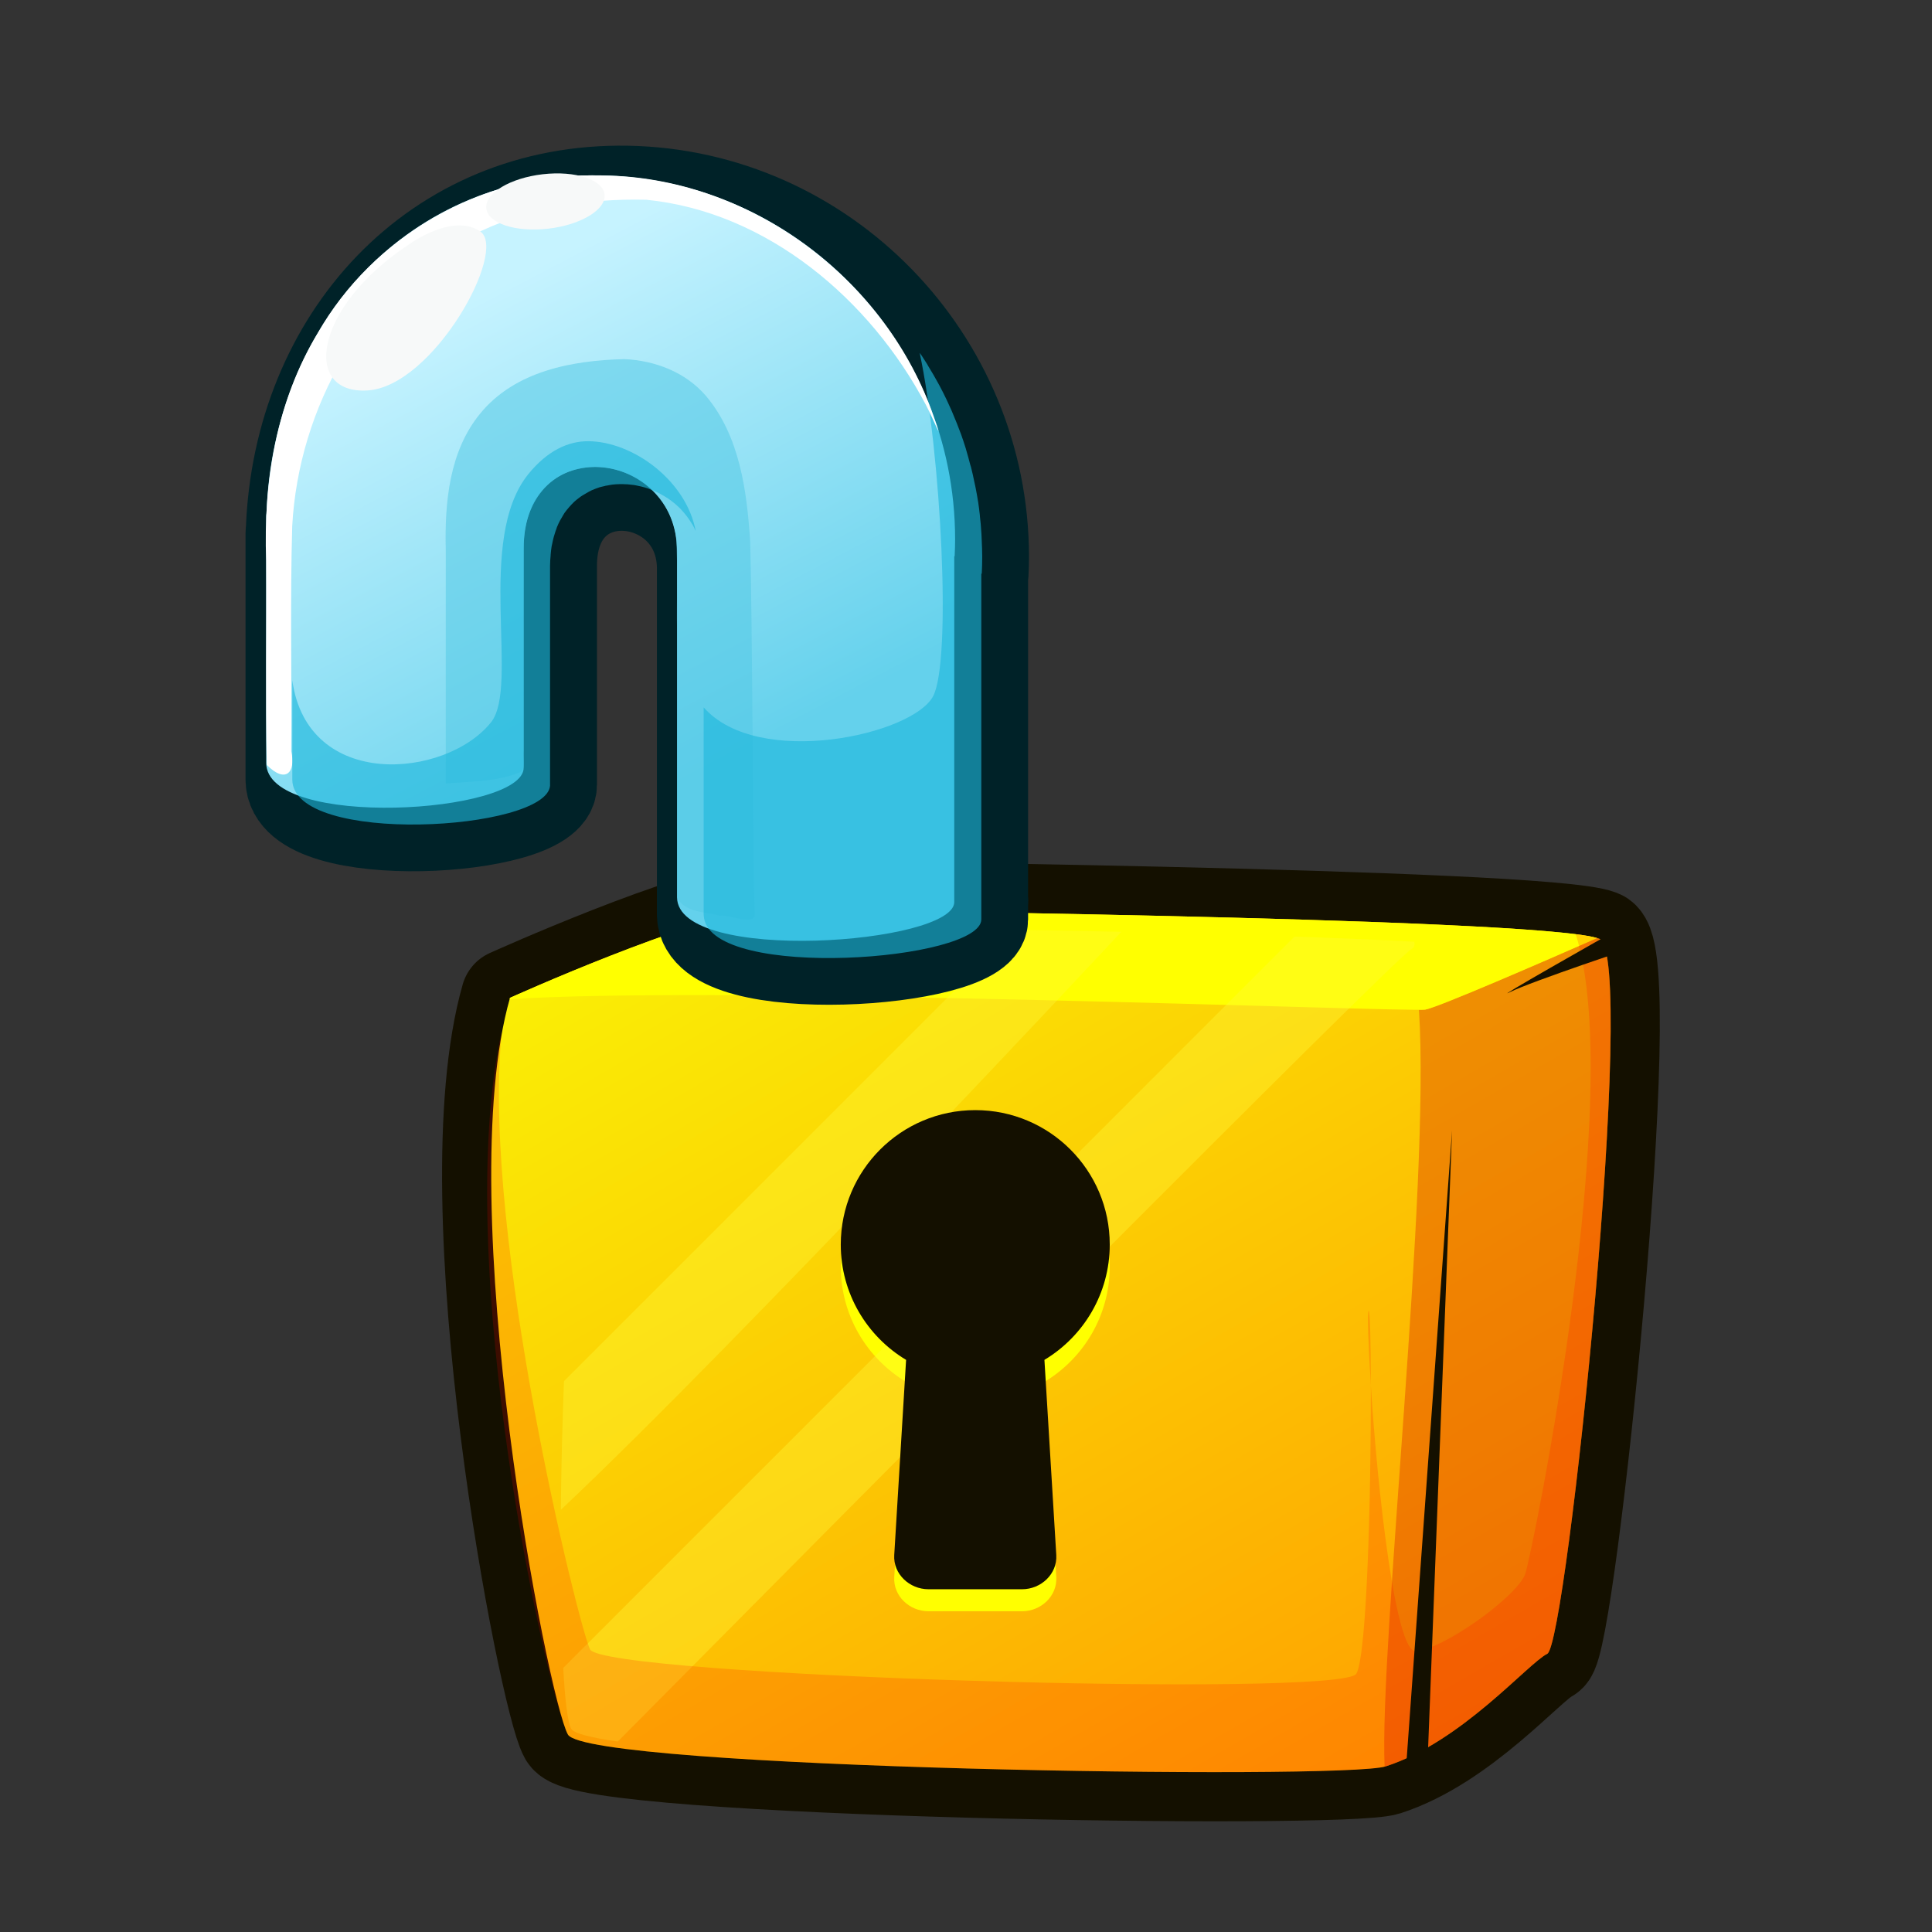 <?xml version="1.0" encoding="UTF-8" standalone="no"?>
<!-- Created with Inkscape (http://www.inkscape.org/) -->

<svg
   xmlns:dc="http://purl.org/dc/elements/1.1/"
   xmlns:cc="http://creativecommons.org/ns#"
   xmlns:rdf="http://www.w3.org/1999/02/22-rdf-syntax-ns#"
   xmlns:svg="http://www.w3.org/2000/svg"
   xmlns="http://www.w3.org/2000/svg"
   xmlns:xlink="http://www.w3.org/1999/xlink"
   xmlns:sodipodi="http://sodipodi.sourceforge.net/DTD/sodipodi-0.dtd"
   xmlns:inkscape="http://www.inkscape.org/namespaces/inkscape"
   width="256"
   height="256"
   viewBox="0 0 67.733 67.733"
   version="1.1"
   id="svg23489"
   inkscape:version="0.48.5 r10040"
   sodipodi:docname="lock_locked.svg">
  <rect x="0" y="0" width="67.733" height="67.733" fill="#333333" stroke="none"/>
  <defs
     id="defs23483">
    <linearGradient
       inkscape:collect="always"
       xlink:href="#linearGradient6105"
       id="linearGradient6347"
       gradientUnits="userSpaceOnUse"
       x1="-697.462"
       y1="1351.429"
       x2="-633.412"
       y2="1590.465" />
    <linearGradient
       inkscape:collect="always"
       id="linearGradient6105">
      <stop
         style="stop-color:#aaeeff;stop-opacity:1;"
         offset="0"
         id="stop6107" />
      <stop
         style="stop-color:#6ad1e9;stop-opacity:1"
         offset="1"
         id="stop6109" />
    </linearGradient>
    <linearGradient
       inkscape:collect="always"
       xlink:href="#linearGradient6178"
       id="linearGradient6349"
       gradientUnits="userSpaceOnUse"
       x1="-421.918"
       y1="1708.713"
       x2="-618.682"
       y2="1367.907" />
    <linearGradient
       id="linearGradient6178"
       inkscape:collect="always">
      <stop
         id="stop6180"
         offset="0"
         style="stop-color:#ff9c00;stop-opacity:1" />
      <stop
         id="stop6182"
         offset="1"
         style="stop-color:#f9f606;stop-opacity:1" />
    </linearGradient>
    <linearGradient
       inkscape:collect="always"
       xlink:href="#linearGradient6172"
       id="linearGradient6267"
       gradientUnits="userSpaceOnUse"
       gradientTransform="translate(0,-2.188)"
       x1="1283.343"
       y1="-10.374"
       x2="1268.624"
       y2="-39.821" />
    <linearGradient
       id="linearGradient6172"
       inkscape:collect="always">
      <stop
         id="stop6174"
         offset="0"
         style="stop-color:#64d1ec;stop-opacity:1" />
      <stop
         id="stop6176"
         offset="1"
         style="stop-color:#c6f3ff;stop-opacity:1" />
    </linearGradient>
    <linearGradient
       inkscape:collect="always"
       xlink:href="#linearGradient6105-9"
       id="linearGradient6513"
       gradientUnits="userSpaceOnUse"
       x1="-697.462"
       y1="1351.429"
       x2="-633.412"
       y2="1590.465" />
    <linearGradient
       inkscape:collect="always"
       id="linearGradient6105-9">
      <stop
         style="stop-color:#aaeeff;stop-opacity:1;"
         offset="0"
         id="stop6107-9" />
      <stop
         style="stop-color:#6ad1e9;stop-opacity:1"
         offset="1"
         id="stop6109-0" />
    </linearGradient>
    <linearGradient
       inkscape:collect="always"
       xlink:href="#linearGradient6178-2"
       id="linearGradient6515"
       gradientUnits="userSpaceOnUse"
       x1="-421.918"
       y1="1708.713"
       x2="-704.631"
       y2="1219.04" />
    <linearGradient
       id="linearGradient6178-2"
       inkscape:collect="always">
      <stop
         id="stop6180-5"
         offset="0"
         style="stop-color:#ff9c00;stop-opacity:1" />
      <stop
         id="stop6182-0"
         offset="1"
         style="stop-color:#f9f606;stop-opacity:1" />
    </linearGradient>
    <linearGradient
       inkscape:collect="always"
       xlink:href="#linearGradient6172-8"
       id="linearGradient6517"
       gradientUnits="userSpaceOnUse"
       gradientTransform="translate(0,-2.188)"
       x1="1283.343"
       y1="-10.374"
       x2="1268.624"
       y2="-39.821" />
    <linearGradient
       id="linearGradient6172-8"
       inkscape:collect="always">
      <stop
         id="stop6174-6"
         offset="0"
         style="stop-color:#64d1ec;stop-opacity:1" />
      <stop
         id="stop6176-7"
         offset="1"
         style="stop-color:#c6f3ff;stop-opacity:1" />
    </linearGradient>
  </defs>
  <sodipodi:namedview
     id="base"
     pagecolor="#7d848b"
     bordercolor="#666666"
     borderopacity="1.0"
     inkscape:pageopacity="1"
     inkscape:pageshadow="2"
     inkscape:zoom="0.42617864"
     inkscape:cx="237.9222"
     inkscape:cy="396.55495"
     inkscape:document-units="px"
     inkscape:current-layer="layer1"
     showgrid="false"
     inkscape:pagecheckerboard="false"
     showborder="true"
     units="px"
     inkscape:window-width="1920"
     inkscape:window-height="1017"
     inkscape:window-x="-8"
     inkscape:window-y="-8"
     inkscape:window-maximized="1"
     inkscape:showpageshadow="false"
     guidetolerance="28">
    <inkscape:grid
       type="xygrid"
       id="grid24034"
       spacingx="1px"
       spacingy="1px"
       empspacing="8"
       visible="true"
       enabled="true"
       snapvisiblegridlinesonly="true" />
  </sodipodi:namedview>
  <g
     inkscape:label="Layer 1"
     inkscape:groupmode="layer"
     id="layer1"
     transform="translate(0,-229.267)">
    <g
       id="g6488"
       transform="matrix(0.651,0,0,0.651,-651.501,324.735)">
      <g
         transform="translate(81.05,1.875)"
         id="g6351">
        <path
           style="color:#000000;fill:#ffff00;fill-opacity:1;fill-rule:nonzero;stroke:none;stroke-width:15;marker:none;visibility:visible;display:inline;overflow:visible;enable-background:accumulate"
           d="m 969.592,-95.172 23.367,0.654 c 0,0 8.007,-2.288 7.026,-2.288 -0.98,0 -6.7,3.432 -6.7,3.432 0,0 0.49,19.609 0.327,18.302 -0.163,-1.307 -1.471,-18.138 -1.471,-18.138 z"
           id="path6353"
           inkscape:connector-curvature="0" />
        <g
           id="g6355">
          <g
             transform="matrix(0.468,0,0,0.468,1026.211,-124.727)"
             id="g6357">
            <path
               sodipodi:nodetypes="csscccc"
               transform="matrix(0.265,0,0,0.265,39.538,-286.578)"
               inkscape:connector-curvature="0"
               id="path6359"
               d="m -786.406,1322.846 c -25.64,89.738 16.646,305.016 25.152,319.901 8.506,14.885 336.452,19.84 355.11,13.822 32.959,-10.632 61.666,-44.654 70.171,-48.907 8.506,-4.253 39.346,-303.815 22.616,-310.455 -23.796,-9.443 -362.799,-12.82 -362.799,-12.82 -30.767,2.564 -110.25,38.459 -110.25,38.459 z"
               style="color:#000000;fill:url(#linearGradient6513);fill-opacity:1;fill-rule:nonzero;stroke:#141000;stroke-width:42.694;stroke-linejoin:round;stroke-miterlimit:4;stroke-opacity:1;stroke-dasharray:none;marker:none;visibility:visible;display:inline;overflow:visible;enable-background:accumulate" />
            <path
               style="color:#000000;fill:url(#linearGradient6515);fill-opacity:1;fill-rule:nonzero;stroke:none;stroke-width:26;marker:none;visibility:visible;display:inline;overflow:visible;enable-background:accumulate"
               d="m -786.406,1322.846 c -25.64,89.738 16.646,305.016 25.152,319.901 8.506,14.885 336.452,19.84 355.11,13.822 32.959,-10.632 61.666,-44.654 70.171,-48.907 8.506,-4.253 39.346,-303.815 22.616,-310.455 -23.796,-9.443 -362.799,-12.82 -362.799,-12.82 -30.767,2.564 -110.25,38.459 -110.25,38.459 z"
               id="path6361"
               inkscape:connector-curvature="0"
               transform="matrix(0.265,0,0,0.265,39.538,-286.578)"
               sodipodi:nodetypes="csscccc" />
            <path
               inkscape:connector-curvature="0"
               style="opacity:0.305;color:#000000;fill:#d40000;fill-opacity:1;fill-rule:nonzero;stroke:none;stroke-width:26;marker:none;visibility:visible;display:inline;overflow:visible;enable-background:accumulate"
               d="m -314.393,1296.877 c -23.455,10.297 -69.15,30.177 -74.607,31.086 -0.309,0.052 -1.343,0.071 -2.713,0.076 5.03,76.185 -17.211,275.688 -14.913,328.648 0.153,-0.039 0.344,-0.085 0.469,-0.125 32.959,-10.632 61.682,-44.653 70.188,-48.906 8.506,-4.253 39.362,-303.8 22.631,-310.44 -0.284,-0.112 -0.682,-0.228 -1.055,-0.339 z"
               transform="matrix(0.265,0,0,0.265,39.538,-286.578)"
               id="path6363"
               sodipodi:nodetypes="ccccccccc" />
            <path
               inkscape:connector-curvature="0"
               style="color:#000000;fill:#ffff00;fill-opacity:1;fill-rule:nonzero;stroke:none;stroke-width:26;marker:none;visibility:visible;display:inline;overflow:visible;enable-background:accumulate"
               d="m -676.16,1284.405 c -30.767,2.564 -110.252,38.434 -110.252,38.434 -0.056,0.194 -0.096,0.407 -0.151,0.603 92.763,-6.164 390.474,5.703 397.564,4.522 5.459,-0.91 51.198,-20.793 74.645,-31.086 -30.73,-9.192 -361.805,-12.472 -361.805,-12.472 z"
               transform="matrix(0.265,0,0,0.265,39.538,-286.578)"
               id="path6365"
               sodipodi:nodetypes="cccccc" />
            <path
               inkscape:connector-curvature="0"
               id="path6367"
               d="m -115.318,79.428 c -8.545,0 -15.478,6.925 -15.478,15.47 0,5.635 3.013,10.565 7.516,13.271 l -1.364,22.457 c -0.132,2.178 1.754,3.936 3.936,3.936 l 10.774,0 c 2.182,0 4.068,-1.758 3.936,-3.936 l -1.364,-22.457 c 4.503,-2.705 7.516,-7.635 7.516,-13.271 0,-8.545 -6.925,-15.47 -15.47,-15.47 z"
               style="color:#000000;fill:#ffff00;fill-opacity:1;fill-rule:nonzero;stroke:none;stroke-width:26;marker:none;visibility:visible;display:inline;overflow:visible;enable-background:accumulate" />
            <path
               inkscape:connector-curvature="0"
               id="path6369"
               transform="matrix(0.464,0,0,0.464,-2283.577,-418.483)"
               d="m 4682.906,1022.906 -111.937,111.938 c -0.429,11.035 -0.681,21.818 -0.781,31.906 43.851,-41.271 138.037,-142.311 139,-143.344 -9.061,-0.199 -17.943,-0.353 -26.281,-0.5 z m 69.219,1.688 -181.344,181.375 c 0.452,8.092 1.101,13.543 1.969,15.062 0.669,1.171 4.901,2.234 11.562,3.188 56.896,-57.407 192.477,-194.002 196.75,-196.469 0.77,-0.445 0.971,-1.092 0.781,-1.875 -8.476,-0.479 -18.634,-0.905 -29.719,-1.281 z"
               style="opacity:0.358;color:#000000;fill:#fff939;fill-opacity:1;fill-rule:nonzero;stroke:none;stroke-width:26;marker:none;visibility:visible;display:inline;overflow:visible;enable-background:accumulate" />
            <path
               style="color:#000000;fill:#141000;fill-opacity:1;fill-rule:nonzero;stroke:none;stroke-width:26;marker:none;visibility:visible;display:inline;overflow:visible;enable-background:accumulate"
               d="m -115.318,76.896 c -8.545,0 -15.478,6.925 -15.478,15.47 0,5.635 3.013,10.565 7.516,13.27 l -1.364,22.457 c -0.132,2.178 1.754,3.936 3.936,3.936 l 10.774,0 c 2.182,0 4.068,-1.758 3.936,-3.936 l -1.364,-22.457 c 4.503,-2.705 7.516,-7.635 7.516,-13.27 0,-8.545 -6.925,-15.47 -15.47,-15.47 z"
               id="path6371"
               inkscape:connector-curvature="0" />
            <path
               sodipodi:nodetypes="csscssccssscccsc"
               inkscape:connector-curvature="0"
               style="opacity:0.173;color:#000000;fill:#ff0000;fill-opacity:1;fill-rule:nonzero;stroke:none;stroke-width:26;marker:none;visibility:visible;display:inline;overflow:visible;enable-background:accumulate"
               d="m -323.624,1295.219 c 21.979,69.028 -18.833,268.485 -21.907,277.708 -3.19,9.569 -36.149,33.488 -47.844,33.488 -8.431,0 -16.274,-68.605 -19.219,-115.228 0.081,49.382 -1.77,117.585 -6.312,125.156 -6.379,10.632 -327.465,1.07 -332.781,-10.625 -5.316,-11.695 -46.26,-177.731 -38.569,-264.906 0.111,-1.255 0.199,-2.439 0.264,-3.542 -22.266,101.509 20.652,291.322 28.742,305.479 8.506,14.885 336.436,19.831 355.094,13.812 32.959,-10.632 61.682,-44.653 70.188,-48.906 8.506,-4.253 39.362,-303.8 22.631,-310.44 -1.748,-0.694 -5.395,-1.367 -10.287,-1.997 z m -88.969,195.968 c -0.033,-19.965 -0.388,-33.599 -1,-32.375 -0.593,1.187 -0.14,14.326 1,32.375 z"
               transform="matrix(0.265,0,0,0.265,39.538,-286.578)"
               id="path6373" />
          </g>
        </g>
        <path
           style="color:#000000;fill:#141000;fill-opacity:1;fill-rule:nonzero;stroke:none;stroke-width:20;marker:none;visibility:visible;display:inline;overflow:visible;enable-background:accumulate"
           d="m 3606.754,886.042 9.773,-135.324 -5.263,135.7 z"
           id="path6377"
           inkscape:connector-curvature="0"
           transform="matrix(0.265,0,0,0.265,39.538,-286.578)"
           sodipodi:nodetypes="cccc" />
        <path
           style="color:#000000;fill:#141000;fill-opacity:1;fill-rule:nonzero;stroke:none;stroke-width:20;marker:none;visibility:visible;display:inline;overflow:visible;enable-background:accumulate"
           d="m 3652.229,708.749 c -5.848,3.19 -28.175,15.948 -23.922,13.822 4.253,-2.126 26.58,-9.569 26.58,-9.569 z"
           id="path6379"
           inkscape:connector-curvature="0"
           transform="matrix(0.265,0,0,0.265,39.538,-286.578)"
           sodipodi:nodetypes="cscc" />
      </g>
      <g
         id="g6381"
         transform="matrix(0.848,-0.008,0,0.873,-54.224,-81.245)">
        <path
           style="color:#000000;fill:#bdf2ff;fill-opacity:1;fill-rule:nonzero;stroke:#002228;stroke-width:19.538;stroke-linejoin:round;stroke-miterlimit:4;stroke-opacity:1;stroke-dasharray:none;marker:none;visibility:visible;display:inline;overflow:visible;enable-background:accumulate"
           d="m 3755.688,591.375 c -40.009,-0.703 -68.466,30.685 -69.938,70.656 l 0,0.031 c -0.046,0.22 -0.062,0.421 -0.062,0.656 l 0,2.125 0,44.875 0,4.469 c 0,13.966 53.875,10.704 53.875,1.062 l 0,-4.469 0,-41.312 c 0,-24.721 32.062,-20.97 32.062,0.562 l 0,69.281 0,3 c 0,14.054 58,9.85 58,1.031 l 0,-3.656 c 0.073,-0.133 0.066,-0.268 0,-0.406 l 0,-68.25 0.094,0 c 0.059,-1.178 0.094,-2.339 0.094,-3.531 0,-41.305 -33.179,-75.406 -74.125,-76.125 z"
           transform="matrix(0.304,0.003,0,0.295,142.21,-237.004)"
           id="path6383"
           inkscape:connector-curvature="0" />
        <path
           sodipodi:nodetypes="cccscssccssccssc"
           inkscape:connector-curvature="0"
           id="path6385"
           d="m 1282.251,-52.348 c -12.145,-0.316 -20.785,8.861 -21.232,20.65 0,0.003 0,0.005 0,0.008 -0.014,0.065 -0.017,0.129 -0.017,0.198 l 0,0.627 0,14.559 c 0,4.12 16.35,3.302 16.35,0.458 l 0,-13.511 c 0,-7.293 9.741,-6.099 9.741,0.253 l 0,21.33 c 0,4.146 17.605,3.06 17.605,0.458 l 0,-21.33 0.024,6.12e-4 c 0.018,-0.347 0.03,-0.695 0.03,-1.047 0,-12.186 -10.074,-22.33 -22.503,-22.654 z"
           style="color:#000000;fill:url(#linearGradient6517);fill-opacity:1;fill-rule:nonzero;stroke:none;stroke-width:26;marker:none;visibility:visible;display:inline;overflow:visible;enable-background:accumulate" />
        <path
           inkscape:connector-curvature="0"
           id="path6387"
           d="m 1283.741,-41 c -3.272,0.048 -6.937,0.653 -9.165,3.292 -1.953,2.304 -2.246,5.464 -2.171,8.366 0,4.807 0,9.613 0,14.42 1.586,-0.123 3.251,-0.066 4.746,-0.67 0.378,-0.307 0.125,-0.883 0.199,-1.315 0.011,-4.318 -0.023,-8.636 0.017,-12.953 0.041,-1.993 1.365,-4.022 3.414,-4.385 2.797,-0.665 5.911,1.395 6.249,4.279 0.126,1.87 0.03,3.752 0.06,5.626 0,2.852 0,13.715 0,16.567 0.473,0.957 1.834,0.916 2.751,1.162 0.677,-0.11 2.428,0.85 2.167,-0.343 -0.095,-4.895 -0.137,-17.802 -0.27,-22.696 -0.208,-3.151 -0.667,-6.548 -2.805,-9.029 -1.3,-1.49 -3.251,-2.221 -5.191,-2.321 z"
           style="opacity:0.535;color:#000000;fill:#53c9e5;fill-opacity:1;fill-rule:nonzero;stroke:none;stroke-width:15;marker:none;visibility:visible;display:inline;overflow:visible;enable-background:accumulate"
           sodipodi:nodetypes="cccccccccccccccc" />
        <path
           sodipodi:nodetypes="ccccsccscccscccccccccccccccccccccccsccccc"
           inkscape:connector-curvature="0"
           id="path6389"
           transform="matrix(0.304,0.003,0,0.295,142.096,-242.672)"
           d="m 3817.125,644.094 c 4.432,20.85 6.732,64.255 2.812,71.781 -4.213,8.088 -36.584,15.294 -47.938,2.375 l 0,43.265 0,0.031 c 0,0.209 0.036,0.424 0.062,0.625 0,0.02 0,0.042 0,0.062 1.919,13.202 57.938,8.98 57.938,0.312 l 0,-72.297 0.031,0 0.063,0 c 0.059,-1.178 0.094,-2.37 0.094,-3.562 0,-1.089 -0.048,-2.172 -0.094,-3.25 -0.021,-0.481 -0.033,-0.958 -0.063,-1.438 -0.044,-0.725 -0.091,-1.436 -0.156,-2.156 -0.044,-0.492 -0.103,-0.98 -0.156,-1.469 -0.015,-0.134 -0.016,-0.272 -0.031,-0.406 -0.104,-0.902 -0.208,-1.795 -0.344,-2.688 -0.01,-0.053 -0.023,-0.103 -0.031,-0.156 -0.145,-0.944 -0.32,-1.879 -0.5,-2.812 -0.141,-0.734 -0.306,-1.461 -0.469,-2.188 -0.044,-0.198 -0.079,-0.397 -0.125,-0.594 -0.121,-0.522 -0.243,-1.045 -0.375,-1.562 -0.043,-0.17 -0.112,-0.331 -0.156,-0.5 -0.269,-1.028 -0.534,-2.052 -0.844,-3.062 -0.035,-0.114 -0.058,-0.23 -0.094,-0.344 -0.324,-1.04 -0.664,-2.073 -1.031,-3.094 -0.01,-0.022 -0.024,-0.041 -0.031,-0.062 -0.259,-0.719 -0.533,-1.416 -0.812,-2.125 -0.029,-0.074 -0.064,-0.145 -0.094,-0.219 -0.265,-0.664 -0.53,-1.314 -0.812,-1.969 -0.054,-0.124 -0.102,-0.251 -0.156,-0.375 -0.303,-0.692 -0.615,-1.381 -0.938,-2.062 -0.074,-0.156 -0.144,-0.313 -0.219,-0.469 -0.453,-0.938 -0.917,-1.864 -1.406,-2.781 -0.38,-0.713 -0.785,-1.425 -1.188,-2.125 -0.376,-0.653 -0.762,-1.296 -1.156,-1.938 -0.088,-0.143 -0.161,-0.295 -0.25,-0.438 -0.367,-0.589 -0.742,-1.171 -1.125,-1.75 -0.128,-0.193 -0.277,-0.371 -0.406,-0.562 z"
           style="opacity:0.624;color:#000000;fill:#1eb6db;fill-opacity:1;fill-rule:nonzero;stroke:none;stroke-width:15;marker:none;visibility:visible;display:inline;overflow:visible;enable-background:accumulate" />
        <path
           sodipodi:nodetypes="ccccccccccccc"
           inkscape:connector-curvature="0"
           id="path6391"
           d="m 1281.688,-52.354 c -7.05,-0.143 -13.925,3.643 -17.412,9.567 -2.619,4.174 -3.464,9.15 -3.277,13.998 0.025,4.203 -0.051,8.421 0.038,12.613 1.2,1.184 1.859,0.483 1.556,-0.829 0.038,-4.628 -0.077,-9.262 0.061,-13.885 0.406,-7.279 4.513,-14.518 11.346,-17.794 3.415,-1.687 7.338,-2.258 11.142,-2.135 7.688,0.813 14.22,6.298 17.745,12.797 0.502,0.927 1.222,2.715 0.515,0.77 -2.955,-8.407 -11.432,-14.709 -20.568,-15.076 -0.389,-0.018 -0.756,-0.019 -1.145,-0.026 z"
           style="color:#000000;fill:#ffffff;fill-opacity:1;fill-rule:nonzero;stroke:none;stroke-width:26;marker:none;visibility:visible;display:inline;overflow:visible;enable-background:accumulate" />
        <path
           inkscape:connector-curvature="0"
           id="path6393"
           d="m 1270.016,-48.168 c -5.967,3.779 -6.763,9.15 -2.586,8.951 4.177,-0.199 8.951,-8.553 7.161,-9.747 -1.79,-1.193 -4.575,0.796 -4.575,0.796 z"
           style="color:#000000;fill:#f7f9f9;fill-opacity:1;fill-rule:nonzero;stroke:none;stroke-width:15;marker:none;visibility:visible;display:inline;overflow:visible;enable-background:accumulate" />
        <path
           transform="matrix(0.263,-0.027,0.027,0.263,21.015,-163.032)"
           d="m 4703.252,908.22 c 0,3.529 -6.395,6.39 -14.284,6.39 -7.889,0 -14.284,-2.861 -14.284,-6.39 0,-3.529 6.395,-6.39 14.284,-6.39 7.889,0 14.284,2.861 14.284,6.39 z"
           sodipodi:ry="6.3902884"
           sodipodi:rx="14.284174"
           sodipodi:cy="908.2196"
           sodipodi:cx="4688.9678"
           id="path6395"
           style="color:#000000;fill:#f7f9f9;fill-opacity:1;fill-rule:nonzero;stroke:none;stroke-width:15;marker:none;visibility:visible;display:inline;overflow:visible;enable-background:accumulate"
           sodipodi:type="arc" />
        <path
           style="opacity:0.624;color:#000000;fill:#1eb6db;fill-opacity:1;fill-rule:nonzero;stroke:none;stroke-width:15;marker:none;visibility:visible;display:inline;overflow:visible;enable-background:accumulate"
           d="m 3747.5,643.406 c -4.169,-0.025 -8.521,1.988 -12.469,6.844 -11.153,13.718 -1.793,44.443 -7.844,51.969 -9.443,11.746 -38.34,14.344 -41.5,-8.781 l 0,20.75 0,0.031 c 0.079,13.821 53.016,10.71 53.844,1.25 1e-4,-0.074 0,-0.145 0,-0.219 l 0,-45.781 c 0,-0.77 0.065,-1.504 0.125,-2.219 0,-0.031 0,-0.062 0,-0.094 0.056,-0.637 0.117,-1.25 0.219,-1.844 0.024,-0.139 0.068,-0.27 0.094,-0.406 0.098,-0.514 0.213,-1.019 0.344,-1.5 0.037,-0.138 0.085,-0.271 0.125,-0.406 0.144,-0.486 0.293,-0.955 0.469,-1.406 0.015,-0.039 0.016,-0.086 0.031,-0.125 0.208,-0.523 0.439,-1.024 0.688,-1.5 0.017,-0.033 0.045,-0.061 0.062,-0.094 0.178,-0.335 0.366,-0.657 0.562,-0.969 0.097,-0.154 0.18,-0.321 0.281,-0.469 0.299,-0.437 0.634,-0.83 0.969,-1.219 0.331,-0.385 0.669,-0.756 1.031,-1.094 0.032,-0.03 0.061,-0.064 0.094,-0.094 0.349,-0.319 0.719,-0.599 1.094,-0.875 0.023,-0.017 0.039,-0.045 0.062,-0.062 0.371,-0.27 0.764,-0.49 1.156,-0.719 0.053,-0.031 0.103,-0.063 0.156,-0.094 0.4,-0.227 0.8,-0.471 1.219,-0.656 0.03,-0.013 0.064,-0.018 0.094,-0.031 0.433,-0.188 0.863,-0.356 1.313,-0.5 0.022,-0.007 0.04,-0.024 0.062,-0.031 0.284,-0.09 0.586,-0.146 0.875,-0.219 0.127,-0.032 0.247,-0.065 0.375,-0.094 0.032,-0.007 0.062,-0.024 0.094,-0.031 0.133,-0.029 0.272,-0.037 0.406,-0.062 0.355,-0.067 0.703,-0.146 1.063,-0.188 0.01,-10e-4 0.021,10e-4 0.031,0 0.484,-0.055 0.979,-0.083 1.469,-0.094 0.456,-0.01 0.917,0.004 1.375,0.031 0.042,0.003 0.083,-0.003 0.125,0 0.021,10e-4 0.041,-0.002 0.062,0 0.39,0.028 0.767,0.07 1.156,0.125 0.094,0.013 0.188,0.017 0.281,0.031 0.116,0.018 0.228,0.042 0.344,0.062 0.385,0.069 0.775,0.155 1.156,0.25 0.476,0.119 0.939,0.247 1.406,0.406 0.264,0.09 0.521,0.21 0.781,0.312 0.154,0.061 0.316,0.122 0.469,0.188 0.404,0.172 0.796,0.359 1.188,0.562 0.342,0.177 0.669,0.362 1,0.562 0.052,0.032 0.104,0.061 0.156,0.094 0.201,0.125 0.398,0.242 0.594,0.375 0.179,0.122 0.357,0.246 0.531,0.375 0.246,0.181 0.482,0.367 0.719,0.562 0.114,0.094 0.232,0.184 0.344,0.281 0.287,0.249 0.573,0.511 0.844,0.781 0.052,0.052 0.105,0.103 0.156,0.156 0.087,0.088 0.165,0.191 0.25,0.281 0.783,0.837 1.482,1.764 2.094,2.781 0.058,0.097 0.131,0.183 0.188,0.281 0.076,0.133 0.146,0.27 0.219,0.406 0.156,0.29 0.297,0.603 0.438,0.906 -2.009,-10.635 -13.156,-18.725 -22.469,-18.781 z"
           transform="matrix(0.304,0.003,0,0.295,142.21,-237.004)"
           id="path6397"
           inkscape:connector-curvature="0" />
      </g>
    </g>
  </g>
</svg>

